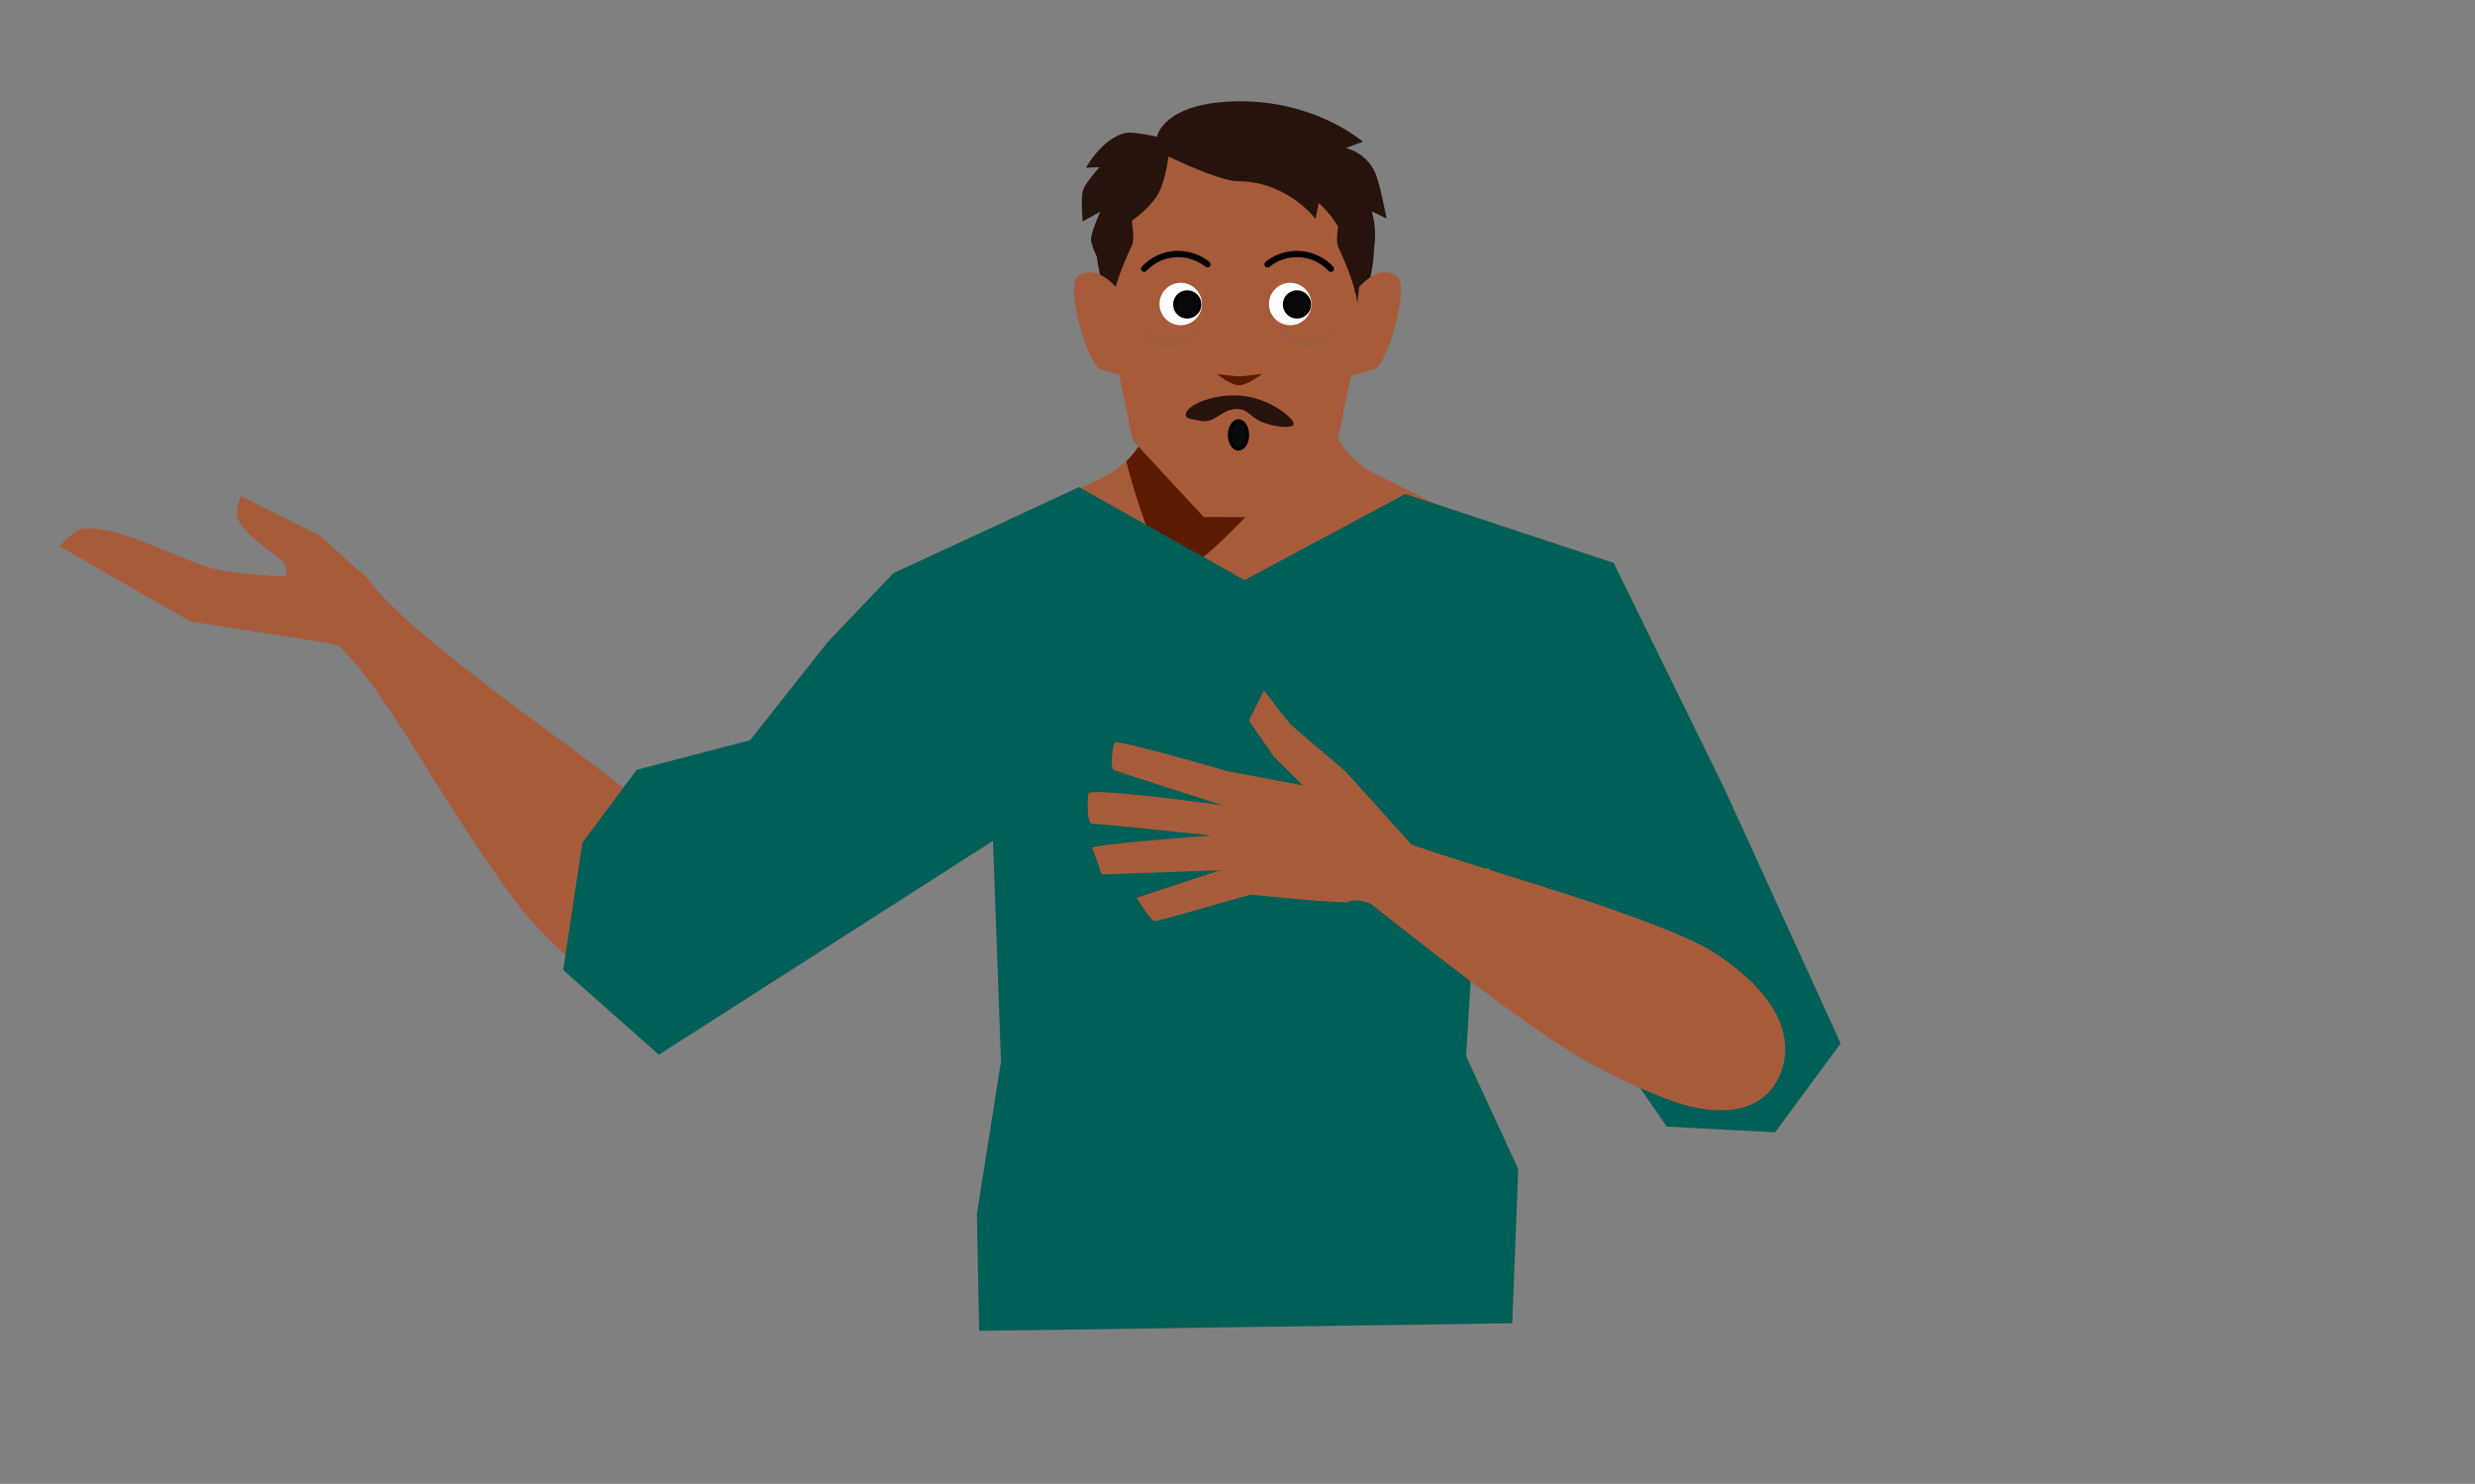 <svg xmlns="http://www.w3.org/2000/svg" xmlns:xlink="http://www.w3.org/1999/xlink" viewBox="0 0 788 472.45"><rect x="0" y="0" width="788" height="472.45" fill="#808080" stroke="none"/><defs><style>.cls-1,.cls-15,.cls-8{fill:none;}.cls-2{fill:#1a1818;}.cls-3{fill:#473415;}.cls-4{fill:#a85b3b;}.cls-5{fill:#5c1b00;}.cls-6{fill:#26130c;}.cls-7{clip-path:url(#clip-path);}.cls-8{stroke:#9e5b3e;}.cls-15,.cls-17,.cls-8{stroke-linecap:round;}.cls-13,.cls-15,.cls-17,.cls-8{stroke-miterlimit:10;}.cls-15,.cls-8{stroke-width:2px;}.cls-9{clip-path:url(#clip-path-2);}.cls-10{clip-path:url(#clip-path-3);}.cls-11{clip-path:url(#clip-path-4);}.cls-12{fill:#fff;}.cls-13{fill:#080808;}.cls-13,.cls-15,.cls-17{stroke:#000;}.cls-14{clip-path:url(#clip-path-5);}.cls-16{clip-path:url(#clip-path-6);}.cls-17{fill:#0a0a0a;}.cls-18{fill:#005f56;}</style><clipPath id="clip-path"><rect class="cls-1" x="407.44" y="104.82" width="18.62" height="5.29"/></clipPath><clipPath id="clip-path-2"><rect class="cls-1" x="362.93" y="104.82" width="18.62" height="5.29"/></clipPath><clipPath id="clip-path-3"><polygon class="cls-1" points="429.72 86.69 429.72 86.69 446.06 86.69 446.06 119.63 429.72 119.63 429.72 86.69"/></clipPath><clipPath id="clip-path-4"><polygon class="cls-1" points="358.28 86.69 358.28 86.69 341.94 86.69 341.94 119.63 358.28 119.63 358.28 86.69"/></clipPath><clipPath id="clip-path-5"><rect class="cls-1" x="402.57" y="79.88" width="22.15" height="6.68"/></clipPath><clipPath id="clip-path-6"><rect class="cls-1" x="363.28" y="79.88" width="22.15" height="6.68"/></clipPath></defs><g id="Calque_1" data-name="Calque 1"><polygon class="cls-2" points="230.32 423.68 230.22 423.72 230.22 423.63 230.32 423.68"/><polygon points="230.42 423.63 230.42 423.72 230.32 423.68 230.42 423.63"/><polygon class="cls-2" points="230.32 423.68 230.22 423.72 230.22 423.63 230.32 423.68"/><polygon points="230.42 423.63 230.42 423.72 230.32 423.68 230.42 423.63"/><polygon class="cls-3" points="316.71 397.56 318.21 376.72 473.21 376.72 475.21 394.78 316.71 397.56"/><path class="cls-4" d="M117.22,184.52,102,170.63l-25.43-12.7s-1.69,5.38-1,7c2.19,5.09,9.58,9.91,14,13.21.59.44,1.87,3.56,1.62,4.26-1,2.84-7.38,2.23-7.38,2.23l18.87,8.23Z"/><path class="cls-4" d="M110.58,184.25l-5,20.66-44.89-7L19,173.91s4.49-5,6.57-5.42c10.86-2.22,31.71,9.92,42.45,12.59C79.56,184,110.58,184.25,110.58,184.25Z"/><ellipse class="cls-4" cx="108.93" cy="193.41" rx="12.15" ry="12.1" transform="translate(-111.74 169.37) rotate(-54.39)"/><path class="cls-4" d="M515.27,209.31c-.6,38.39-26.2,33.17-36.86,42.29-12.58,10.77-8.27,50-17.18,64-2.45,3.84-11.36,10.1-15.8,9.08-12.51-2.87-24-30.73-34.77-37.73-6.33-4.12-23.57-3.62-30.19,0-11.25,6.16-22.27,34.86-34.77,37.73-4.44,1-13.35-5.24-15.8-9.08-8.91-14-4.6-53.24-17.19-64-10.65-9.12-36.25-3.9-36.86-42.29-.41-26.59,35-37.34,35-37.34L351,152.06a31.4,31.4,0,0,0,7.1-4.82,29.11,29.11,0,0,0,2.29-2.29l.63-.71.05-.06a31.55,31.55,0,0,0,7.22-16.43,30.71,30.71,0,0,0,.25-4.19l0-2.84,0-4.51h53.63l.06,5,0,1.5,0,3.21c0,.33,0,.67,0,1v0c0,.65.09,1.3.16,2a29.38,29.38,0,0,0,.93,4.57A28.5,28.5,0,0,0,438.05,151l40.53,20.1a27.41,27.41,0,0,0,3.16,1.33C488.41,174.84,515.64,186,515.27,209.31Z"/><path class="cls-4" d="M422.91,164.49,395.41,197l-14.8-17.69-12.39-14.81.72-41.56,0-2.21.08-4.51h53v.23l.08,4.66v0l0,1.56.07,4.21v0l0,1.28.12,6.79Z"/><path class="cls-5" d="M423.41,133.74l-1,1.25c-5.16,6.33-28.83,35-41.79,44.31-3.2,2.29-5.74,3.39-7.2,2.69-6.76-3.26-14.84-35.1-14.84-35.1l.08-.07a21,21,0,0,0,1.73-1.87q.48-.57,1.05-1.32l.06-.08a39.39,39.39,0,0,0,6.66-15.16c0-.21.09-.42.13-.64.26-1.37.48-3,.66-4.82.07-.71.13-1.45.19-2.21.11-1.42.2-2.94.28-4.51h52.67v.23l0,4.28,0,6.72.15.76.14.67.93,4.57Z"/><path class="cls-4" d="M457.69,206.34c-1.23,27.65,18,53.47,18,53.47s31.44,53.82,41.64,71.93c4.8,8.53,14.51,26.49,36.18,15.14h0c17.87-9.35,11.82-28.11,8-36.71-7.71-17.51-27-51.35-31.53-69.71-3.36-13.68-3.2-36.06-21.13-52.24,0,0-13.23-14.85-32-7.66l-.74.29a28.67,28.67,0,0,0-18.41,25.49Z"/><path class="cls-4" d="M232.3,314c10.95-14.12-2.85-33.32-8.24-40S205,256.15,198.21,250.66c-17.24-14-68.23-48.52-81-66.14-8.93-12.32-23,8.42-23,8.42s13.63,11.67,20.4,20.08c14.22,17.65,28.11,45.34,50.58,75.38,5.91,7.9,20.55,21.64,28.76,26.87C217,329.92,229.12,318.11,232.3,314Z"/><path class="cls-4" d="M334.81,216.32c-8.54,26.33-35.52,43.78-35.52,43.78s-48.23,39.39-64.1,52.77c-7.47,6.31-22.83,19.72-39.09,1.51h0c-13.4-15-1.17-30.47,5.39-37.2,13.33-13.69,43.24-38.61,53.88-54.23,7.93-11.63,15.63-32.65,38-41.51,0,0,17.56-9.27,32.56,4l.59.52a28.68,28.68,0,0,1,8.25,30.32Z"/><path class="cls-4" d="M383.24,164.61l-22.63-24.42-5.5-27L353.61,89V82.61a38.91,38.91,0,0,1,38.92-38.92H394a38.92,38.92,0,0,1,38.92,38.92V89l-1.5,24.19-5.5,27.05-22.64,24.42Z"/><path class="cls-6" d="M429.63,58.89c12,10.39,6.63,29.46,6.63,29.46l-3.92,10.84s.84-5.33-6.19-20.34c-1.66-3.54,1.87-13-.23-16.63-4.64-7.89-9.35-11.06-9.35-11.06S421.57,51.89,429.63,58.89Z"/><path class="cls-6" d="M356.88,58.55c-12,10.22-6.62,29-6.62,29l3.91,10.66s-.84-5.24,6.19-20c1.66-3.48-1.87-12.83.23-16.35,4.64-7.77,9.35-10.89,9.35-10.89S364.94,51.66,356.88,58.55Z"/><g class="cls-7"><path class="cls-8" d="M408.44,106.54s4.6,2.55,8.31,2.57a13.1,13.1,0,0,0,8.31-3.29"/></g><g class="cls-9"><path class="cls-8" d="M380.55,106.54s-4.6,2.55-8.31,2.57a13.13,13.13,0,0,1-8.31-3.29"/></g><g id="_Répétition_miroir_" data-name="&lt;Répétition miroir&gt;"><g class="cls-10"><path class="cls-4" d="M429.72,119.62l3-28.25s6.56-7.83,12.25-3.25c3.78,3-3.13,28.23-7.5,29.5C430,119.81,429.72,119.62,429.72,119.62Z"/></g></g><g id="_Répétition_miroir_2" data-name="&lt;Répétition miroir&gt;"><g class="cls-11"><path class="cls-4" d="M358.28,119.62l-3-28.25s-6.56-7.83-12.25-3.25c-3.78,3,3.13,28.23,7.5,29.5C358,119.81,358.28,119.62,358.28,119.62Z"/></g></g></g><g id="Calque_5" data-name="Calque 5"><circle class="cls-12" cx="410.78" cy="96.79" r="6.75"/><circle class="cls-12" cx="375.92" cy="96.79" r="6.75"/><circle class="cls-13" cx="378" cy="96.93" r="4"/><circle class="cls-13" cx="412.94" cy="96.93" r="4"/><g class="cls-14"><path class="cls-15" d="M403.57,84.17a14.87,14.87,0,0,1,20.15,1.39"/></g><g class="cls-16"><path class="cls-15" d="M384.43,84.17a14.87,14.87,0,0,0-20.15,1.39"/></g><path class="cls-5" d="M401.89,119s-4.69,3.69-7.42,3.68-7-3.59-7-3.59,5.4.73,7.21.72S401.89,119,401.89,119Z"/><ellipse class="cls-17" cx="394.31" cy="138.48" rx="2.88" ry="4.5"/><path class="cls-6" d="M377.5,132.08c.12-3.33,9.84-7.1,18.56-6,8.9,1.17,16.41,7.4,15.76,9.1-.45,1.2-5.2.83-8.75-.35-5.15-1.69-5.14-4.18-8.41-4.55-5.71-.64-7.76,5-12.66,3.65C380.24,133.49,377.46,133.54,377.5,132.08Z"/></g><g id="Calque_6" data-name="Calque 6"><path class="cls-6" d="M372,49.8s-.94,8.77-3.94,13c-4.51,6.42-10.28,8.47-12.66,11.89-2.12,3-2.53,13.84-2.53,13.84s-5.31-8.9-5.49-12.13c-.13-2.33,2.95-9,2.95-9l-5.62,3.09s-.67-7.62.15-10.06c.75-2.22,5.19-7.21,5.19-7.21l-4.29.18s4.93-9.1,12.31-11c2.47-.65,10.27,1.14,10.27,1.14s1.84-10.41,23.92-11.23c26-1,41.65,12.83,41.65,12.83l-5.49,2a13.94,13.94,0,0,1,9.39,7.79c1.62,3.69,3.64,14.66,3.64,14.66l-4.73-2.33a27.25,27.25,0,0,1-.47,16.67c-.68,1.9-4.88,9.52-4.88,9.52s0-11.09-4.36-19.67a35.31,35.31,0,0,0-7.16-9.16l-1,5.08s-8.93-12-24.86-12C388,57.57,372,49.8,372,49.8Z"/></g><g id="Calque_7" data-name="Calque 7"><polygon class="cls-18" points="202.71 245.09 185.41 268.31 179.31 308.85 209.78 335.8 316.14 267.72 318.7 337.93 311.02 386.57 311.75 423.72 481.47 421.3 483.39 372.21 466.79 336.28 469.6 289.4 473.66 276.19 530.68 358.7 565.16 360.5 586.04 332.22 548.94 250.93 513.75 179.22 447.43 157.27 396.23 184.7 343.56 155.08 284.42 182.51 263.5 204.45 238.81 235.69 202.71 245.09"/><path class="cls-4" d="M568.11,337.44c2.8-17.21-16.25-30.36-23.35-34.75s-22.69-10-30.35-12.73c-19.62-7.06-52.91-16.4-72-23.56-12.59-4.71-19.17-7.56-22.52-.38-3,6.53,7.94,15,12.23,18.34,17.62,13.82,51.82,41.24,71.88,52.92,8.24,4.8,25.44,13,34.17,15C562.56,357.9,567.29,342.44,568.11,337.44Z"/><path class="cls-4" d="M460.09,274.78l-10.5-5.66s-20.43-22.71-21.33-23.6S412.05,231.79,411,230.74s-8.57-10.91-8.57-10.91l-4.77,9.6,7.82,11.36,9.31,9.26-23.67-4.43s-35.67-10.38-36.27-9.18-1.47,8.09-.27,8.69,34.77,11.28,34.77,11.28-42.55-5.87-42.84-3.77-.57,9.58,1.23,9.58,38,3.79,38,3.79-38.61,2.81-38,4,3,8.4,3,8.4l37.78-1.34-26.63,8.76s4.51,7.48,5.71,7.47,30.53-8.47,30.53-8.47,29.64,3.07,31.15,2.31c4.4-2.2,14.39,4.15,14.39,4.15Z"/></g></svg>